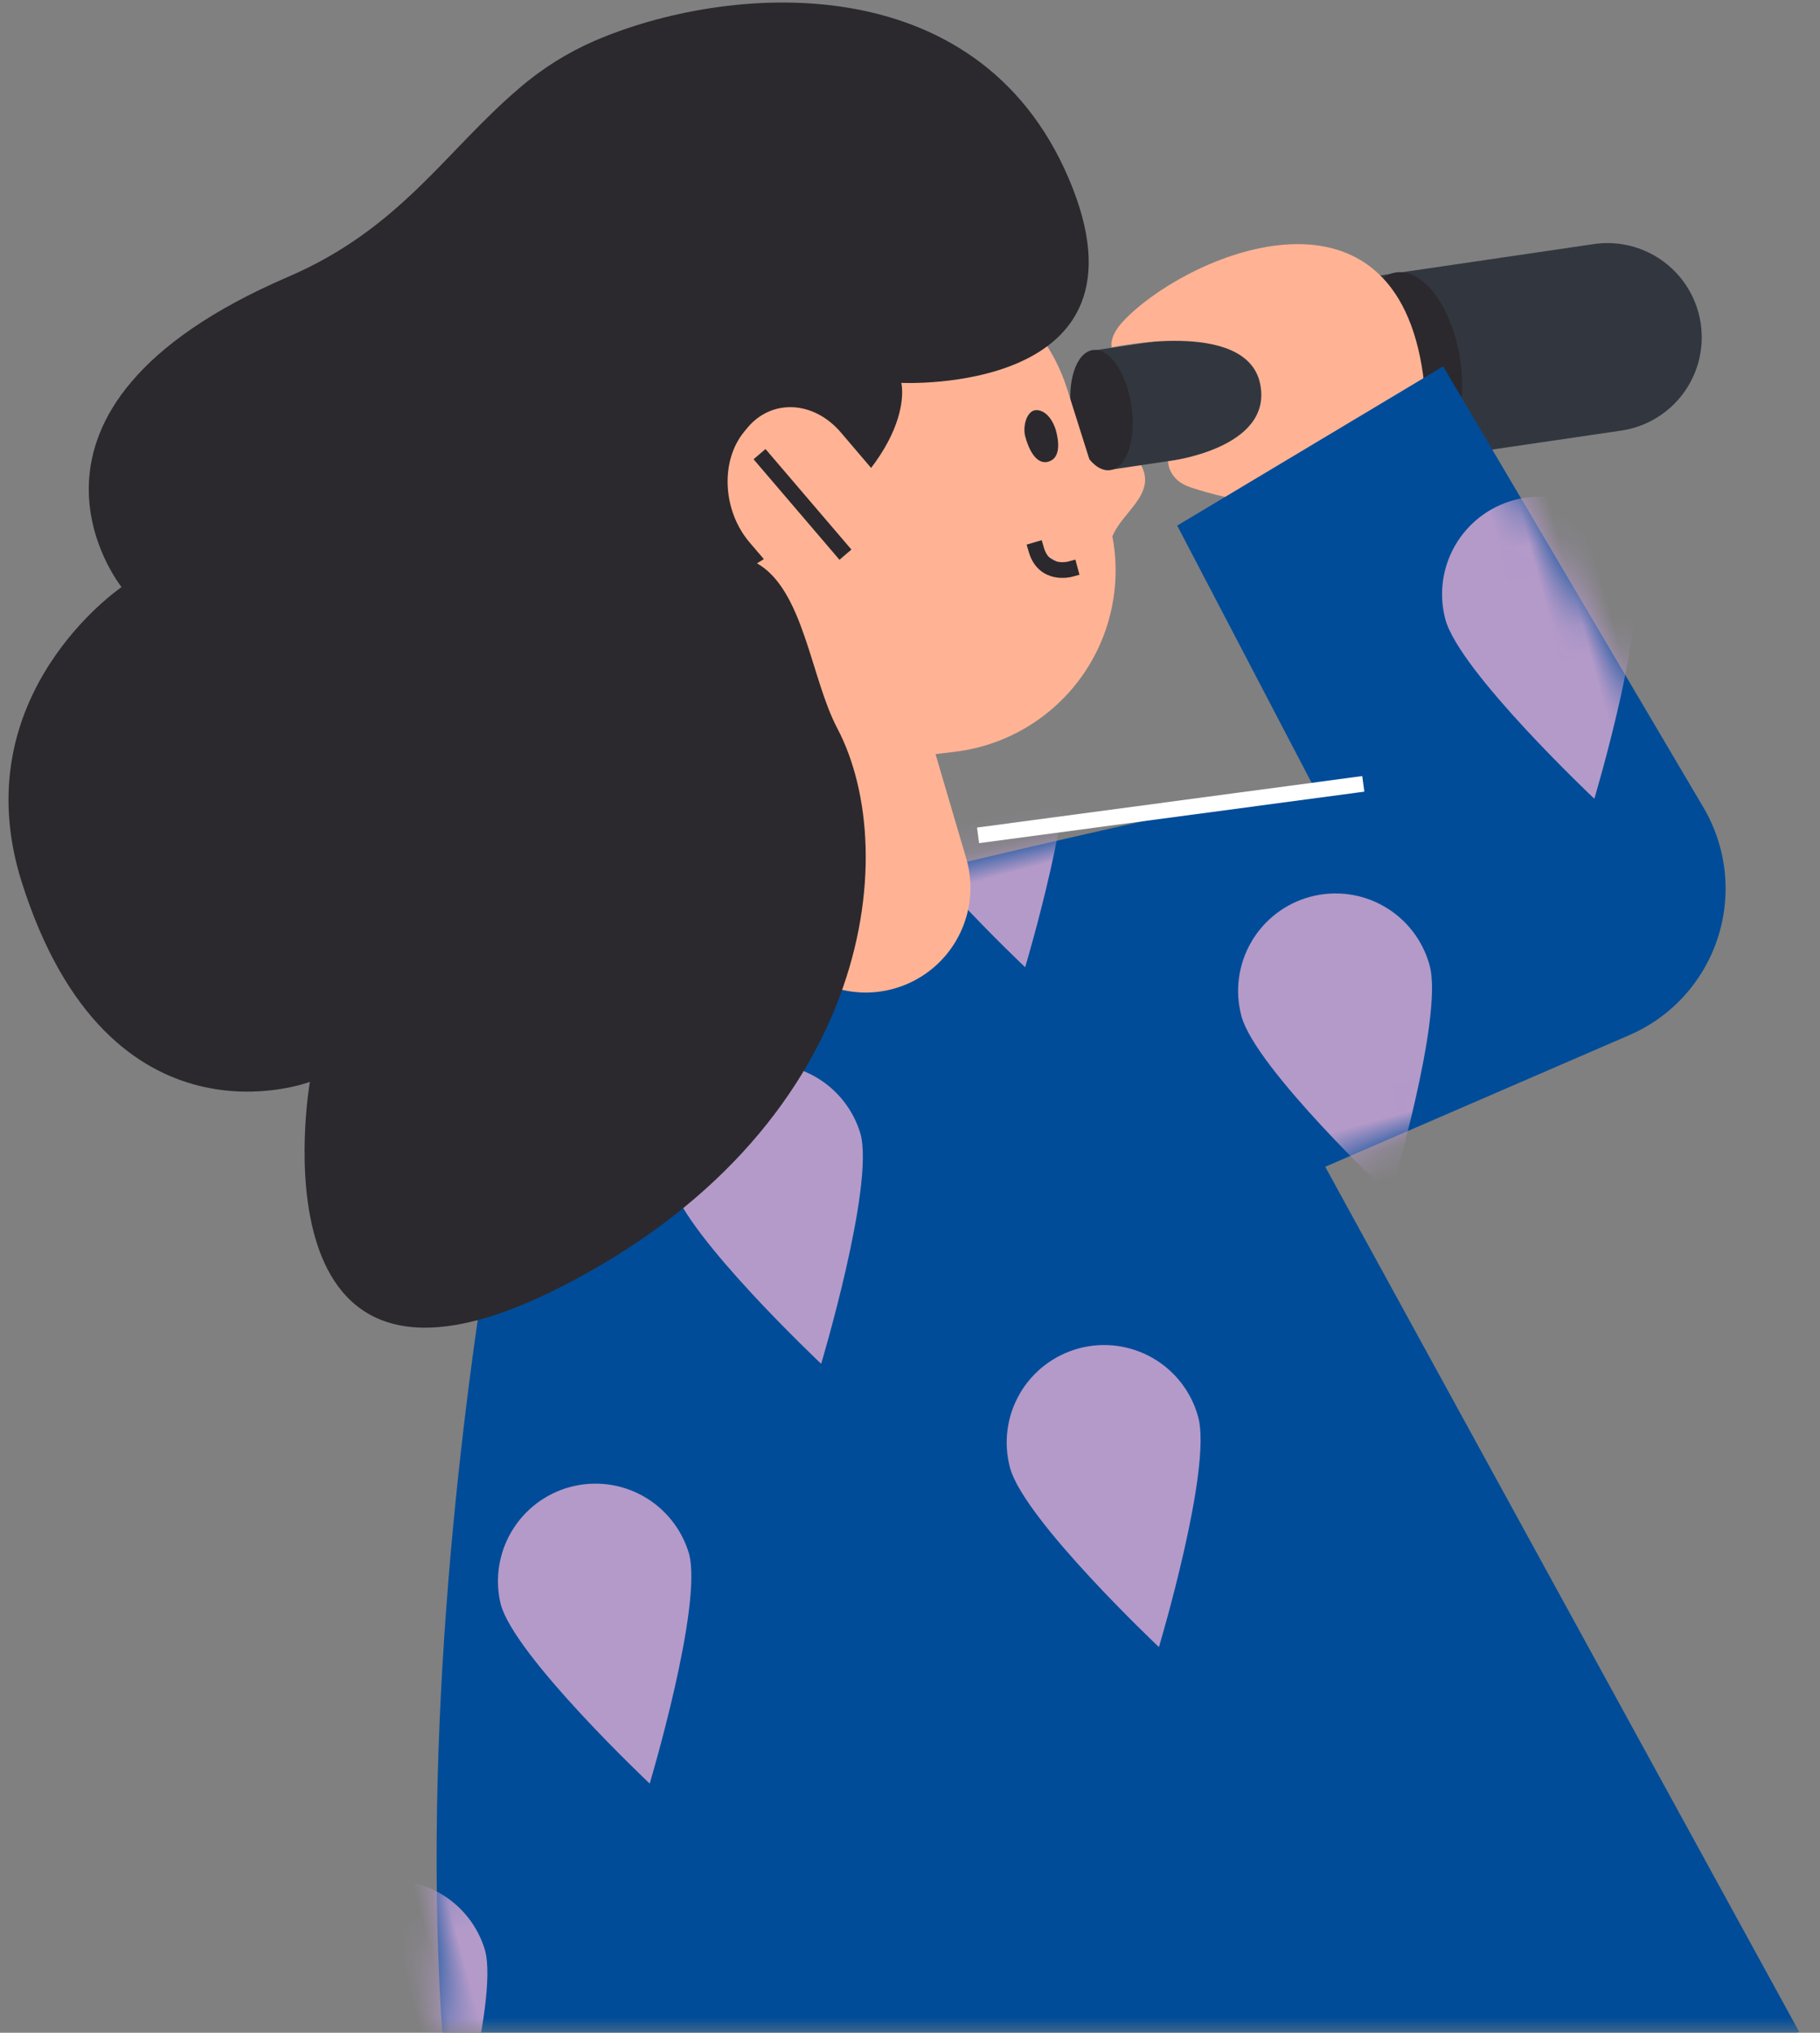 <?xml version="1.0" encoding="UTF-8"?>
<svg width="60px" height="67px" viewBox="0 0 60 67" version="1.1" xmlns="http://www.w3.org/2000/svg" xmlns:xlink="http://www.w3.org/1999/xlink">
    <rect x="0" y="0" width="60" height="67" fill="#808080" stroke="none"/>
    <!-- Generator: Sketch 60 (88103) - https://sketch.com -->
    <title>icon-busquedaavanzada</title>
    <desc>Created with Sketch.</desc>
    <defs>
        <rect id="path-1" x="0" y="0" width="85" height="85"></rect>
        <path d="M36.699,24.549 L38.891,40.948 L16.385,41.504 L18.974,57.328 L0.331,59.726 C-2.108,41.471 11.974,14.506 11.974,14.506 L12.492,17.632 C14.441,13.822 16.336,11.476 26.395,11.74 C36.53,12.008 39.57,12.339 39.57,12.339 L37.455,2.872 L47.283,0.073 L51.807,16.334 C52.008,17.053 52.053,17.806 51.94,18.544 C51.827,19.282 51.558,19.987 51.152,20.613 C50.745,21.239 50.21,21.771 49.582,22.175 C48.954,22.578 48.247,22.843 47.509,22.952 L36.699,24.549 Z" id="path-3"></path>
    </defs>
    <g id="desktop-🖥" stroke="none" stroke-width="1" fill="none" fill-rule="evenodd">
        <g id="icon-busquedaavanzada" transform="translate(-9, -18)">
            <mask id="mask-2" fill="white">
                <use xlink:href="#path-1"></use>
            </mask>
            <g id="Rectangle"></g>
            <g id="15-copy" mask="url(#mask-2)">
                <g transform="translate(42.384, 60.948) rotate(-15) translate(-42.384, -60.948) translate(14.384, 16.948)">
                    <path d="M37.438,15.443 C37.542,16.973 39.013,17.386 39.243,18.442 C39.474,19.498 38.199,19.752 37.687,20.483" id="Path" stroke="none" fill="#FFB394" fill-rule="nonzero"></path>
                    <line x1="47.997" y1="17.494" x2="55.18" y2="18.331" id="Path" stroke="#32373F" stroke-width="6.214" fill="none" stroke-linecap="round"></line>
                    <path d="M50.297,17.804 C50.5,16.064 49.916,14.567 48.994,14.459 C48.071,14.352 47.159,15.675 46.957,17.415 C46.754,19.155 47.338,20.652 48.26,20.759 C49.183,20.866 50.095,19.543 50.297,17.804 Z" id="Path" stroke="none" fill="#2B292D" fill-rule="nonzero"></path>
                    <line x1="38.449" y1="16.332" x2="47.97" y2="17.43" id="Path" stroke="#32373F" stroke-width="3.97" fill="none"></line>
                    <path d="M39.44,16.446 C39.568,15.349 39.227,14.408 38.679,14.344 C38.13,14.28 37.583,15.118 37.455,16.214 C37.327,17.311 37.668,18.252 38.216,18.316 C38.765,18.379 39.313,17.542 39.44,16.446 Z" id="Path" stroke="none" fill="#2B292D" fill-rule="nonzero"></path>
                    <path d="M39.306,14.421 C39.306,14.421 39.288,14.076 39.872,13.701 C42.289,12.177 49.435,11.048 49.042,17.376 C48.66,23.513 42.901,21.055 40.618,19.546 C39.963,19.115 40.129,18.526 40.129,18.526 C40.129,18.526 43.609,19.035 43.723,16.834 C43.837,14.633 39.306,14.421 39.306,14.421 Z" id="Path" stroke="none" fill="#FFB394" fill-rule="nonzero"></path>
                    <path d="M49.926,40.732 L39.116,42.329 L46.83,73.919 L21.58,75.159 L21.391,75.109 L2.747,77.506 C0.308,59.251 14.391,32.286 14.391,32.286 L14.909,35.412 C16.858,31.602 18.753,29.256 28.812,29.52 C38.947,29.788 41.987,30.119 41.987,30.119 L39.872,20.653 L49.699,17.853 L54.224,34.114 C54.424,34.833 54.47,35.586 54.357,36.324 C54.244,37.062 53.975,37.767 53.568,38.393 C53.162,39.019 52.627,39.551 51.999,39.955 C51.371,40.358 50.664,40.623 49.926,40.732 Z" id="Path" stroke="none" fill="#004C99" fill-rule="nonzero"></path>
                    <g id="Clipped" stroke="none" stroke-width="1" fill="none" fill-rule="evenodd" transform="translate(2.417, 17.78)">
                        <mask id="mask-4" fill="white">
                            <use xlink:href="#path-3"></use>
                        </mask>
                        <g id="Path"></g>
                        <g id="Group" mask="url(#mask-4)" fill="#B49AC9" fill-rule="nonzero">
                            <g transform="translate(-3.231, 4.833)" id="Path">
                                <path d="M6.491,37.497 C6.491,39.272 3.278,44.477 3.278,44.477 C3.278,44.477 0.064,39.272 0.064,37.497 C0.083,36.658 0.43,35.86 1.031,35.273 C1.631,34.686 2.438,34.357 3.277,34.357 C4.117,34.357 4.923,34.686 5.524,35.273 C6.124,35.86 6.471,36.658 6.491,37.497 L6.491,37.497 Z"></path>
                                <path d="M16.37,26.608 C16.37,28.383 13.157,33.589 13.157,33.589 C13.157,33.589 9.943,28.381 9.943,26.608 C9.962,25.769 10.31,24.97 10.91,24.384 C11.511,23.797 12.317,23.468 13.157,23.468 C13.996,23.468 14.802,23.797 15.403,24.384 C16.003,24.97 16.35,25.769 16.37,26.608 L16.37,26.608 Z"></path>
                                <path d="M25.412,14.709 C25.412,16.484 22.198,21.688 22.198,21.688 C22.198,21.688 18.985,16.484 18.985,14.709 C19.005,13.87 19.352,13.071 19.952,12.485 C20.553,11.898 21.359,11.569 22.198,11.569 C23.038,11.569 23.844,11.898 24.445,12.485 C25.045,13.071 25.392,13.87 25.412,14.709 Z"></path>
                                <path d="M33.75,26.608 C33.75,28.383 30.537,33.589 30.537,33.589 C30.537,33.589 27.325,28.381 27.325,26.608 C27.325,25.756 27.663,24.939 28.265,24.337 C28.868,23.734 29.685,23.396 30.537,23.396 C31.389,23.396 32.206,23.734 32.809,24.337 C33.411,24.939 33.75,25.756 33.75,26.608 L33.75,26.608 Z"></path>
                                <path d="M35.291,3.822 C35.291,5.596 32.077,10.803 32.077,10.803 C32.077,10.803 28.864,5.593 28.864,3.822 C28.884,2.983 29.231,2.184 29.831,1.597 C30.432,1.011 31.238,0.682 32.078,0.682 C32.917,0.682 33.724,1.011 34.324,1.597 C34.925,2.184 35.272,2.983 35.291,3.822 Z"></path>
                                <path d="M44.972,14.205 C44.972,15.98 41.759,21.184 41.759,21.184 C41.759,21.184 38.547,15.98 38.547,14.205 C38.547,13.353 38.885,12.536 39.488,11.934 C40.09,11.331 40.907,10.993 41.759,10.993 C42.612,10.993 43.429,11.331 44.031,11.934 C44.633,12.536 44.972,13.353 44.972,14.205 L44.972,14.205 Z"></path>
                                <path d="M54.851,3.314 C54.851,5.089 51.639,10.295 51.639,10.295 C51.639,10.295 48.426,5.089 48.426,3.314 C48.426,2.462 48.765,1.645 49.367,1.043 C49.97,0.44 50.787,0.102 51.639,0.102 C52.491,0.102 53.308,0.44 53.91,1.043 C54.513,1.645 54.851,2.462 54.851,3.314 L54.851,3.314 Z"></path>
                            </g>
                        </g>
                    </g>
                    <line x1="26.511" y1="15.236" x2="26.863" y2="29.526" id="Path" stroke="#FFB394" stroke-width="6.905" fill="none" stroke-linecap="round" stroke-linejoin="round"></line>
                    <path d="M30.113,25.85 L30.868,25.957 C31.743,26.082 32.636,26.012 33.481,25.752 C34.326,25.493 35.104,25.05 35.759,24.456 C36.414,23.861 36.93,23.13 37.269,22.314 C37.61,21.497 37.766,20.616 37.726,19.733 L37.533,15.357 C37.469,13.944 36.91,12.599 35.954,11.557 C34.997,10.516 33.705,9.844 32.302,9.66 L32.302,9.66 C30.721,9.453 29.122,9.882 27.857,10.853 C26.591,11.824 25.763,13.258 25.554,14.839 L24.995,19.108 C24.789,20.679 25.21,22.269 26.168,23.531 C27.127,24.794 28.544,25.627 30.113,25.85 L30.113,25.85 Z" id="Path" stroke="none" fill="#FFB394" fill-rule="nonzero"></path>
                    <path d="M0.036,22.137 C0.458,31.694 7.508,30.962 7.508,30.962 C7.508,30.962 2.385,41.994 13.654,39.653 C24.923,37.313 28.36,28.794 27.319,24.207 C26.903,22.381 27.431,19.512 26.169,18.269 C32.282,16.498 32.304,13.755 32.304,13.755 C32.304,13.755 40.464,16.38 39.382,8.695 C38.299,1.01 30.1,-0.437 25.453,0.249 C24.473,0.395 23.521,0.69 22.63,1.124 C19.756,2.493 17.66,4.568 13.687,5.146 C2.706,6.746 5.732,13.604 5.732,13.604 C5.732,13.604 -0.249,15.673 0.036,22.137 Z" id="Path" stroke="none" fill="#2B292D" fill-rule="nonzero"></path>
                    <path d="M36.307,17.518 C36.747,17.518 36.822,16.958 36.822,16.604 C36.822,16.25 36.675,15.856 36.373,15.775 C36.07,15.694 35.793,16.165 35.793,16.519 C35.793,16.872 35.866,17.518 36.307,17.518 Z" id="Path" stroke="none" fill="#2B292D" fill-rule="nonzero"></path>
                    <path d="M36.081,21.126 C36.081,21.126 35.201,21.126 35.18,20.226 L36.081,21.126 Z" id="Path" stroke="none" fill="#3361C2" fill-rule="nonzero"></path>
                    <path d="M36.081,21.126 C36.081,21.126 35.201,21.126 35.18,20.226" id="Path" stroke="#2B292D" stroke-width="0.518" fill="none" stroke-linecap="square"></path>
                    <path d="M30.141,20.78 L30.277,20.686 C31.294,19.96 31.641,18.352 31.047,17.109 L29.955,14.815 C29.361,13.573 28.044,13.149 27.02,13.872 L26.885,13.969 C25.867,14.694 25.52,16.303 26.114,17.545 L27.208,19.838 C27.807,21.084 29.124,21.505 30.141,20.78 Z" id="Path" stroke="none" fill="#FFB394" fill-rule="nonzero"></path>
                    <line x1="27.293" y1="15.048" x2="28.948" y2="18.514" id="Path" stroke="#2B292D" stroke-width="0.518" fill="none" stroke-linecap="square"></line>
                    <line x1="31.145" y1="28.849" x2="43.338" y2="30.43" id="Path" stroke="#FFFFFF" stroke-width="0.518" fill="none" stroke-linecap="square"></line>
                </g>
            </g>
        </g>
    </g>
</svg>